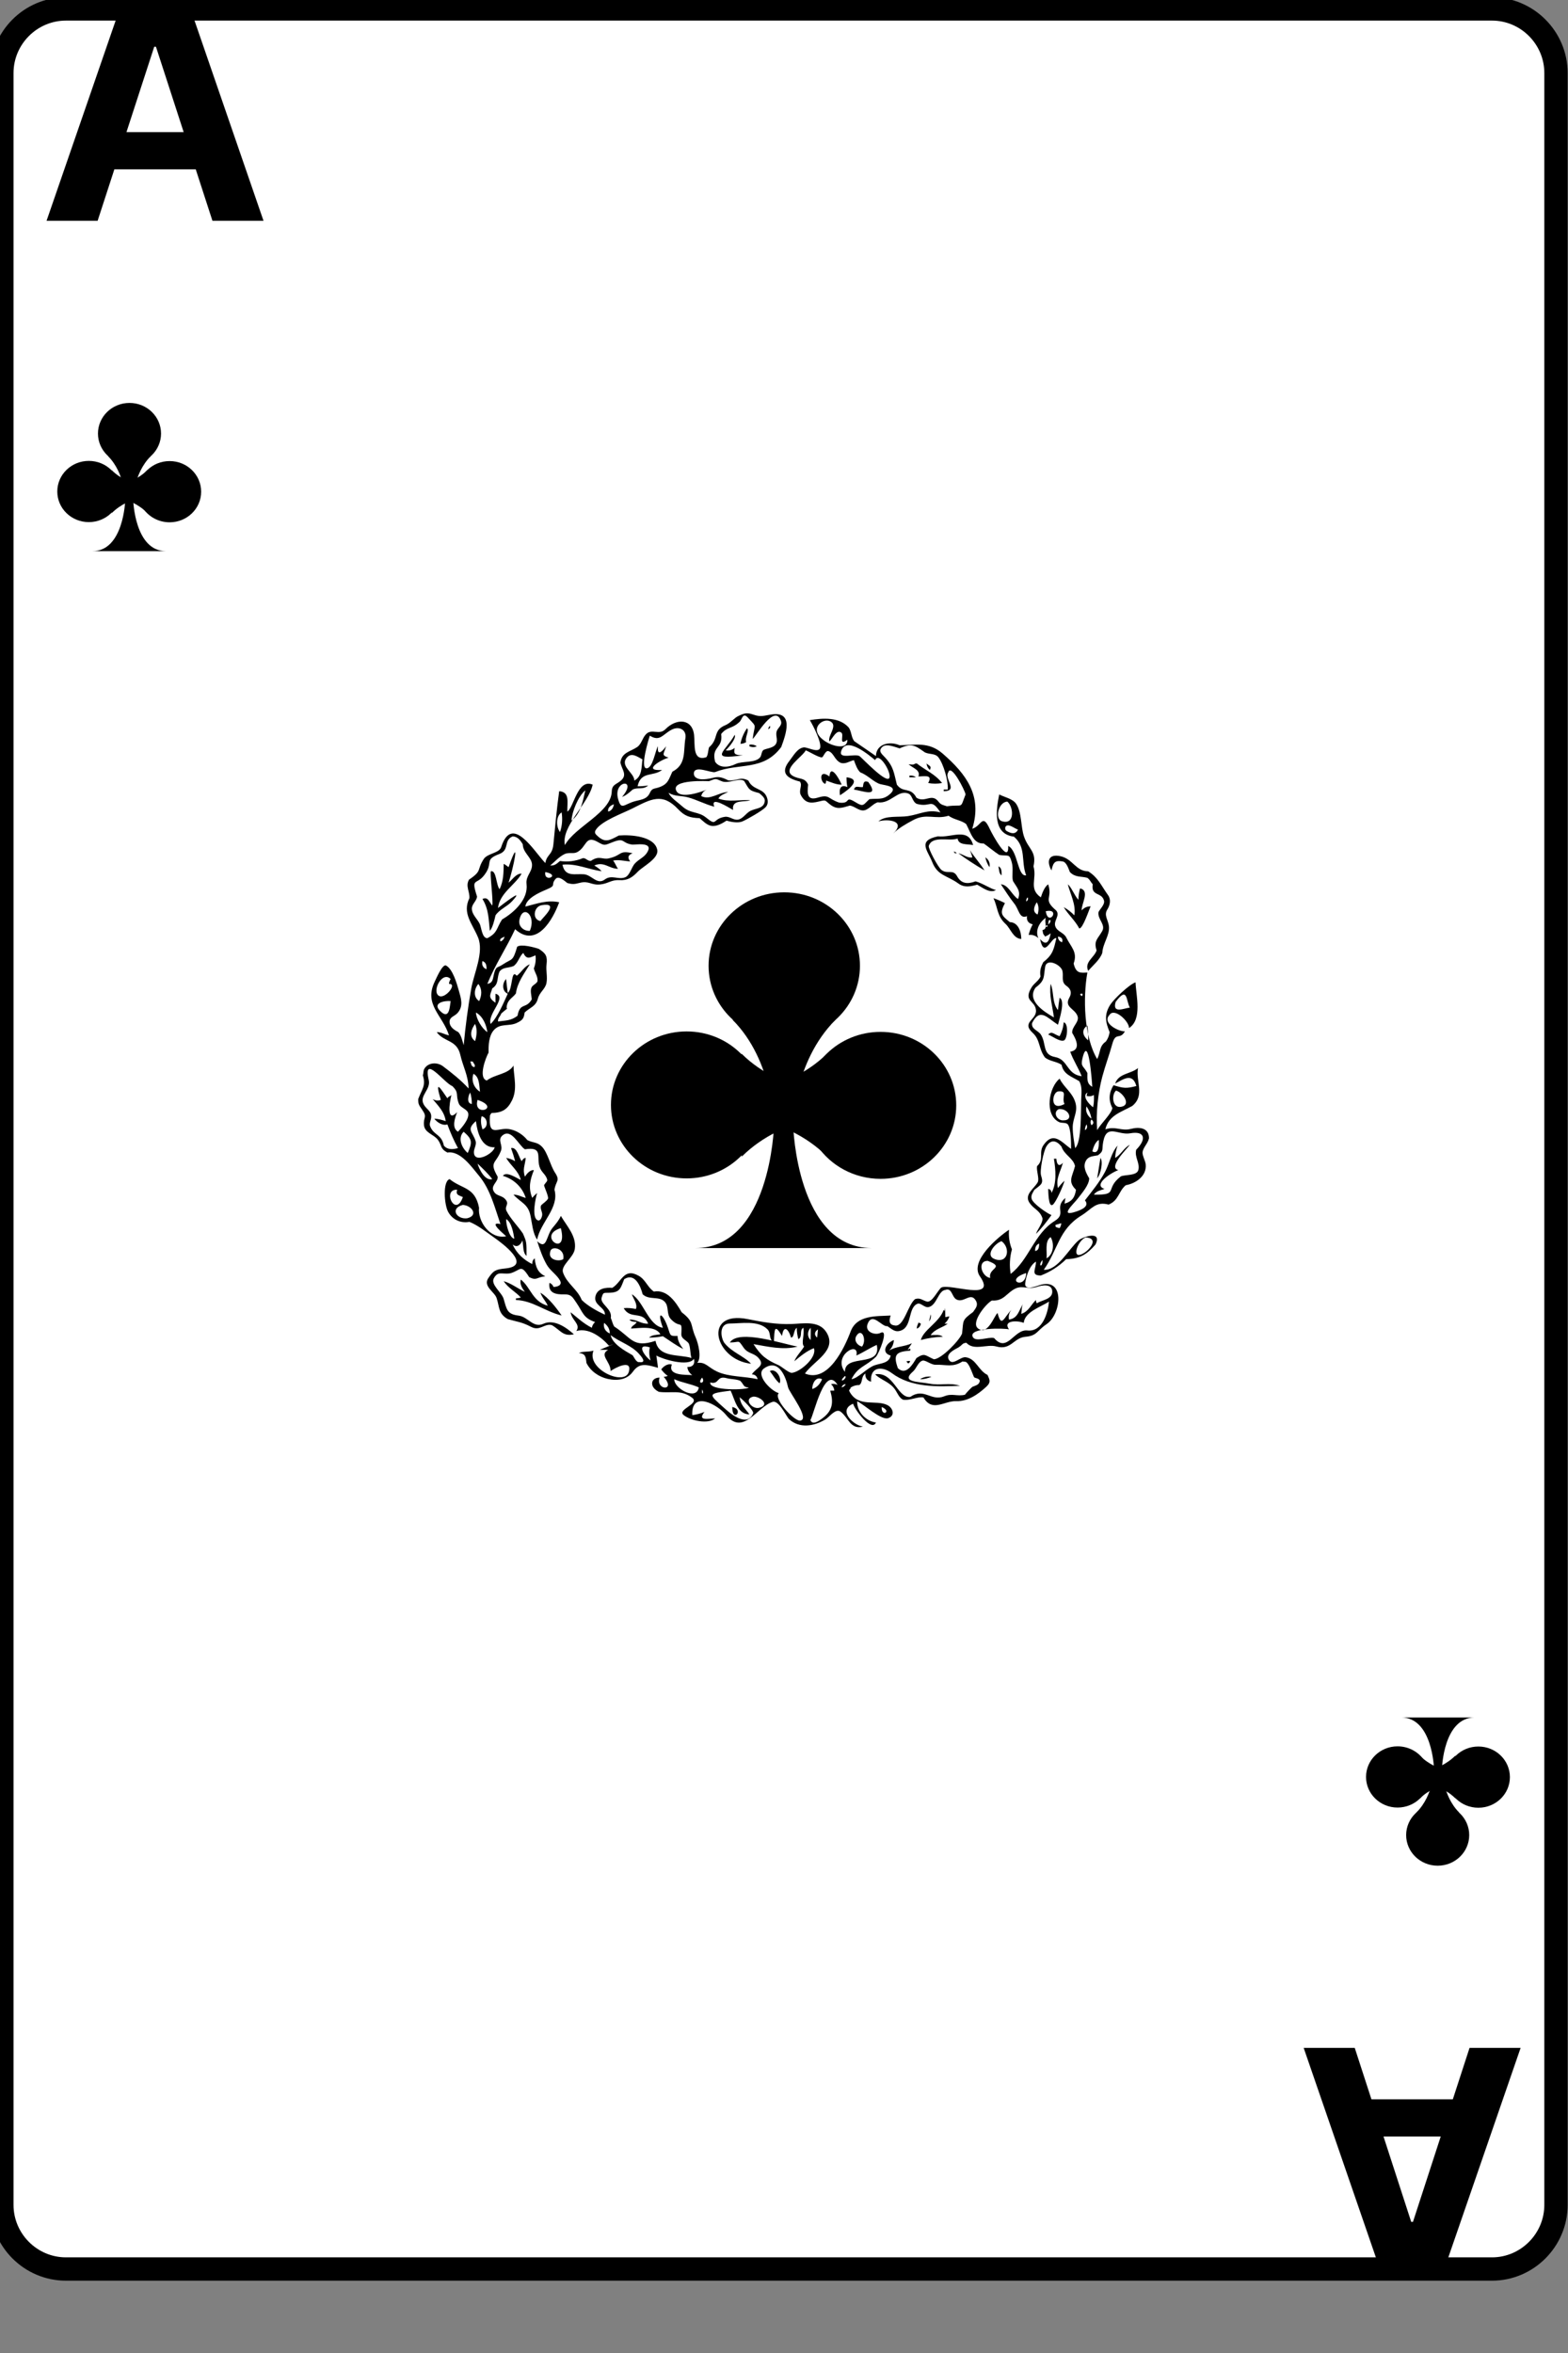 <svg width="168" height="252" viewBox="0 0 168 252" fill="none" xmlns="http://www.w3.org/2000/svg">
<rect x="0" y="0" width="168" height="252" fill="#808080" stroke="none"/>
<path d="M0.2 236.138C0.2 239.917 3.289 243.006 7.067 243.006H159.856C163.624 243.006 166.713 239.917 166.713 236.138V7.823C166.713 4.045 163.624 0.956 159.856 0.956H7.067C3.289 0.956 0.2 4.045 0.2 7.823V236.138Z" fill="white" stroke="black" stroke-width="2.499"/>
<path d="M10.461 23.644H4.989L13.327 -0.509H19.907L28.233 23.644H22.761L16.711 5.01H16.523L10.461 23.644ZM10.119 14.15H23.044V18.136H10.119V14.15Z" fill="black"/>
<path d="M157.452 219.321H162.924L154.586 243.474H148.005L139.679 219.321H145.151L151.201 237.955H151.39L157.452 219.321ZM157.794 228.815H144.868V224.829H157.794V228.815Z" fill="black"/>
<path d="M10.496 46.432C10.496 48.241 12.006 49.711 13.875 49.711C15.744 49.711 17.254 48.241 17.254 46.432C17.254 44.623 15.744 43.153 13.875 43.153C12.006 43.153 10.496 44.623 10.496 46.432Z" fill="black"/>
<path d="M6.138 52.64C6.138 54.449 7.647 55.918 9.517 55.918C11.386 55.918 12.895 54.449 12.895 52.64C12.895 50.83 11.386 49.361 9.517 49.361C7.647 49.361 6.138 50.83 6.138 52.64Z" fill="black"/>
<path d="M14.794 52.66C14.794 53.319 14.994 53.939 15.344 54.459C15.944 55.349 16.994 55.938 18.173 55.938C20.043 55.938 21.552 54.469 21.552 52.66C21.552 50.85 20.043 49.381 18.173 49.381C16.304 49.381 14.794 50.85 14.794 52.66Z" fill="black"/>
<path d="M9.906 59.027C11.576 59.027 12.455 57.668 12.915 56.308C13.375 54.949 13.415 53.589 13.415 53.589H14.275C14.275 53.589 14.435 59.017 17.773 59.027H9.906Z" fill="black"/>
<path d="M16.164 48.841C14.265 50.74 14.265 53.589 14.265 53.589L13.415 53.599C13.415 53.599 13.415 50.69 11.566 48.841" fill="black"/>
<path d="M15.784 54.939C13.885 53.039 11.036 53.039 11.036 53.039V52.19C11.036 52.19 13.945 52.19 15.794 50.34" fill="black"/>
<path d="M11.976 54.949C13.875 53.049 16.724 53.049 16.724 53.049V52.2C16.724 52.2 13.815 52.2 11.966 50.35" fill="black"/>
<path d="M157.416 196.533C157.416 194.724 155.907 193.254 154.038 193.254C152.168 193.254 150.659 194.724 150.659 196.533C150.659 198.342 152.168 199.812 154.038 199.812C155.907 199.812 157.416 198.342 157.416 196.533Z" fill="black"/>
<path d="M161.775 190.325C161.775 188.516 160.265 187.047 158.396 187.047C156.527 187.047 155.017 188.516 155.017 190.325C155.017 192.135 156.527 193.604 158.396 193.604C160.265 193.604 161.775 192.135 161.775 190.325Z" fill="black"/>
<path d="M153.118 190.305C153.118 189.646 152.918 189.026 152.568 188.506C151.969 187.616 150.919 187.027 149.739 187.027C147.87 187.027 146.361 188.496 146.361 190.305C146.361 192.115 147.87 193.584 149.739 193.584C151.609 193.584 153.118 192.115 153.118 190.305Z" fill="black"/>
<path d="M158.006 183.938C156.337 183.938 155.457 185.297 154.997 186.657C154.538 188.016 154.498 189.376 154.498 189.376H153.638C153.638 189.376 153.478 183.948 150.139 183.938H158.006Z" fill="black"/>
<path d="M151.749 194.124C153.648 192.225 153.648 189.376 153.648 189.376L154.498 189.366C154.498 189.366 154.498 192.275 156.347 194.124" fill="black"/>
<path d="M152.128 188.026C154.028 189.926 156.877 189.926 156.877 189.926V190.775C156.877 190.775 153.968 190.775 152.118 192.625" fill="black"/>
<path d="M155.937 188.016C154.038 189.916 151.189 189.916 151.189 189.916V190.765C151.189 190.765 154.098 190.765 155.947 192.615" fill="black"/>
<path d="M75.919 103.435C75.919 107.777 79.542 111.304 84.028 111.304C88.515 111.304 92.137 107.777 92.137 103.435C92.137 99.093 88.515 95.566 84.028 95.566C79.542 95.566 75.919 99.093 75.919 103.435Z" fill="black"/>
<path d="M65.459 118.334C65.459 122.676 69.082 126.203 73.568 126.203C78.055 126.203 81.677 122.676 81.677 118.334C81.677 113.991 78.055 110.464 73.568 110.464C69.082 110.464 65.459 113.991 65.459 118.334Z" fill="black"/>
<path d="M86.236 118.381C86.236 119.965 86.715 121.452 87.555 122.7C88.995 124.835 91.514 126.251 94.344 126.251C98.831 126.251 102.453 122.724 102.453 118.381C102.453 114.039 98.831 110.512 94.344 110.512C89.858 110.512 86.236 114.039 86.236 118.381Z" fill="black"/>
<path d="M74.504 133.664C78.51 133.664 80.622 130.401 81.725 127.138C82.829 123.875 82.925 120.613 82.925 120.613H84.988C84.988 120.613 85.372 133.64 93.385 133.664H74.504Z" fill="black"/>
<path d="M89.522 109.217C84.964 113.775 84.964 120.613 84.964 120.613L82.925 120.637C82.925 120.637 82.925 113.655 78.486 109.217" fill="black"/>
<path d="M88.611 123.852C84.052 119.293 77.215 119.293 77.215 119.293V117.254C77.215 117.254 84.196 117.254 88.635 112.816" fill="black"/>
<path d="M79.47 123.875C84.028 119.317 90.866 119.317 90.866 119.317V117.278C90.866 117.278 83.884 117.278 79.446 112.84" fill="black"/>
<path d="M94.463 150.685C95.621 151.159 94.418 151.826 94.463 150.685ZM78.457 150.685C79.8 150.98 78.457 152.438 78.457 150.685ZM80.731 149.572C81.436 149.557 82.562 150.466 81.343 150.772C80.547 150.973 79.626 149.787 80.731 149.572ZM86.504 150.772C87.052 148.193 84.174 150.032 86.504 150.772ZM78.282 148.935C78.723 149.86 78.997 151.476 80.294 151.472C79.794 150.771 79.375 150.533 79.244 149.635C79.513 149.846 80.825 151.07 80.691 151.377C80.022 152.919 78.23 151.37 77.582 150.785C75.906 149.278 75.734 149.266 78.282 148.935ZM75.238 148.809C75.483 149.302 75.127 149.443 75.238 148.809ZM90.615 148.236C90.517 148.43 90.371 148.546 90.177 148.586C90.234 148.373 90.393 148.248 90.615 148.236ZM89.74 148.323C89.508 148.208 89.275 148.179 89.04 148.236C89.253 148.435 89.37 148.669 89.39 148.935H88.953C89.293 150.128 89.26 151.01 88.181 151.847C87.743 152.187 87.054 152.681 86.828 152.084C87.21 151.503 88.366 146.061 89.74 148.323ZM74.871 148.586C74.65 150.063 72.192 148.698 72.247 147.711C73.115 148.099 73.948 148.181 74.871 148.586ZM88.078 147.711C87.871 148.21 87.535 148.603 87.029 148.76C87.002 148.223 87.395 147.357 88.078 147.711ZM75.221 147.536C75.702 148.18 74.57 148.355 75.221 147.536ZM80.206 148.586C80.226 148.865 75.97 148.998 76.095 148.061C77.106 148.316 76.736 147.296 77.856 147.599C78.322 147.725 78.893 147.691 79.319 147.886C79.737 148.314 79.622 148.58 80.206 148.586ZM98.574 147.711C98.996 147.726 99.402 147.611 99.799 147.448C99.383 147.375 98.934 147.474 98.574 147.711ZM90.527 147.361L90.615 147.448C90.501 147.917 89.8 148.069 90.527 147.361ZM82.48 146.836C82.825 147.274 83.15 147.881 83.53 148.148C83.801 147.615 83.148 146.478 82.48 146.836ZM83.442 149.198C82.633 148.996 80.878 147.239 81.864 146.549C83.45 145.438 84.208 147.511 84.433 148.572C84.55 149.12 86.863 152.021 85.716 152.145C85.069 152.193 82.829 149.786 83.442 149.198ZM97.088 145.787C97.208 145.824 97.273 146.267 97.525 145.787C97.341 145.689 97.244 145.815 97.088 145.787ZM69.623 144.3C69.522 144.772 69.552 145.238 69.71 145.699C69.147 145.352 68.025 143.786 69.623 144.3ZM93.939 144.037C94.489 146.527 90.491 144.917 90.527 146.924C89.169 145.171 92.129 143.525 91.752 145.174C92.496 144.844 93.182 144.368 93.939 144.037ZM65.424 142.988C66.411 143.749 67.659 144.069 68.48 145.014C68.623 145.178 69.408 146.007 68.486 145.874C68.172 145.956 67.866 145.225 67.779 145.145C66.93 144.659 65.632 143.945 65.424 142.988ZM92.364 144.212C91.898 144.128 91.447 143.59 91.752 143.077C92.319 142.124 92.906 143.492 92.364 144.212ZM87.641 142.375C87.612 142.667 87.582 142.959 87.553 143.25C87.195 142.971 87.273 142.602 87.641 142.375ZM86.854 142.2C86.885 142.622 86.846 143.076 86.854 143.512C86.473 143.172 86.486 142.582 86.854 142.2ZM98.4 141.676C98.318 141.885 98.225 142.047 98.225 142.288C98.456 142.219 98.602 142.044 98.662 141.763C98.657 141.756 98.398 141.596 98.4 141.676ZM64.725 141.676C65.108 141.976 65.338 142.328 65.337 142.813C64.858 142.61 64.608 142.172 64.725 141.676ZM99.712 140.801C99.653 141.034 99.595 141.267 99.537 141.501C99.846 141.215 99.726 140.678 99.712 140.801ZM101.111 140.276C100.658 141.611 98.933 142.421 98.662 143.512C99.432 143.301 100.226 143.184 101.024 143.163C100.675 142.894 100.2 142.982 99.712 142.988C100.171 142.315 100.989 142.195 101.548 141.763H101.198C101.452 141.543 101.627 141.28 101.723 140.976C101.577 141.005 101.432 141.034 101.286 141.063C101.243 139.053 101.302 140.83 101.111 140.276ZM112.394 139.401C112.281 140.581 111.704 142.67 110.071 142.489C108.644 142.331 107.919 144.95 106.511 143.303C105.864 143.143 104.499 143.789 104.216 143.163C103.764 142.165 107.683 142.233 108.108 142.375C107.39 141.355 109.117 141.426 109.683 141.676C109.807 140.495 111.459 139.996 112.394 139.401ZM67.698 138.614C67.868 139.125 68.326 139.631 68.136 140.189C67.698 140.108 67.259 140.05 66.824 140.101C67.562 141.389 68.849 140.304 69.448 141.763C68.615 141.795 68.283 141.296 67.436 141.326C67.656 141.588 67.885 141.53 68.223 141.588C67.955 142.005 67.721 141.904 67.611 142.288C68.501 142.244 70.214 141.94 70.76 142.9C70.279 142.977 69.877 142.951 69.535 143.25C70.036 143.255 70.531 143.207 71.022 143.106C71.745 143.571 72.431 144.099 73.209 144.475C72.911 144.101 72.591 143.589 72.597 143.075C71.765 143.106 71.847 143.054 71.571 142.223C71.048 140.65 70.305 140.237 71.022 142.2C69.484 141.981 68.938 139.34 67.698 138.614ZM97.525 144.649C97.668 143.97 96.744 145.299 97.7 143.862C96.909 144.24 95.973 144.187 95.251 144.649C95.576 144.338 95.738 143.99 95.775 143.512C94.903 143.849 94.378 144.887 95.426 145.174C95.276 146.009 94.357 145.991 93.709 146.219C92.906 146.5 91.94 147.609 91.227 147.711C91.94 146.324 92.694 146.395 93.842 145.319C94.123 145.057 95.311 142.252 94.332 142.752C93.793 143.028 92.687 142.687 92.933 141.857C93.439 140.398 94.485 142.151 95.076 142.025C95.6 142.365 95.908 142.742 96.563 142.486C97.744 142.025 97.266 140.036 98.312 139.625C98.646 139.494 99.058 140.078 99.493 139.987C100.374 139.801 100.516 138.236 101.286 138.145C102.037 137.883 101.949 138.92 102.51 139.185C103.304 139.559 104.018 138.326 104.566 139.314C104.839 139.805 104.528 140.117 104.258 140.514C103.03 141.414 103.24 141.41 103.081 142.813C102.812 143.541 100.874 145.549 100.061 145.576C99.107 145.165 99.097 144.845 98.187 145.449C97.798 146.119 97.065 147.361 96.203 146.532C95.659 145.033 96.047 144.761 97.525 144.649ZM111.082 139.576C111.022 139.469 110.993 139.352 110.995 139.227C110.468 139.72 110.222 140.457 109.42 140.713C109.483 140.377 109.433 140.033 109.595 139.664C109.153 140.368 109.064 141.18 108.108 141.326C108.028 140.943 108.115 140.593 108.371 140.276C107.547 141.108 107.306 142.257 106.884 140.626C106.564 140.79 105.849 143.107 104.785 142.269C103.986 141.64 105.643 139.611 106.272 139.282C107.571 139.372 107.837 138.457 108.808 137.994C109.561 137.635 110.2 138.13 111.074 137.827C111.674 137.619 112.749 137.447 112.742 138.352C112.736 139.151 111.64 139.229 111.082 139.576ZM55.803 137.04C55.643 137.495 55.972 138.018 56.24 138.352C55.477 138.006 54.728 137.409 53.966 137.215C54.457 137.958 55.253 138.347 55.803 138.964C55.559 139.013 55.484 139.045 55.278 139.052V139.227C57.09 139.294 58.38 140.449 60.176 140.888C59.593 140.043 58.764 138.982 57.902 138.439C58.065 138.959 58.466 139.328 58.689 139.839C57.05 139.411 56.853 137.847 55.803 137.04ZM74.084 145.437C72.741 145.019 70.57 145.445 70.235 143.6C67.78 144.412 67.68 143.268 65.816 142.072C65.617 141.76 65.595 141.478 65.442 141.151C65.633 140.152 64.254 139.671 64.463 138.964C64.65 138.329 64.669 138.494 65.428 138.445C66.46 138.381 66.503 137.913 66.88 136.995C68.024 136.276 68.627 137.735 68.856 138.613C69.544 139.268 70.565 138.783 71.185 139.382C71.739 139.918 71.347 140.729 71.898 141.297C72.925 142.355 73.08 141.253 73.001 142.856C72.974 143.386 73.482 143.476 73.79 143.868C73.989 144.311 73.932 144.961 74.084 145.437ZM109.945 136.34C109.913 138.188 107.516 137.115 109.945 136.34ZM111.695 134.941C111.741 135.819 111.132 135.629 111.695 134.941ZM106.097 136.865C105.161 136.728 104.665 135.032 105.834 135.036C107.759 135.766 105.826 135.79 106.097 136.865ZM60.351 134.853C59.871 135.151 58.695 134.926 58.952 134.068C59.024 133.346 60.578 133.67 60.351 134.853ZM111.345 133.191C111.322 133.65 111.268 133.922 110.907 133.978C110.885 133.635 111.018 133.279 111.345 133.191ZM107.308 132.929C108.289 133.634 108.022 135.38 106.578 134.847C105.483 134.443 106.641 133.123 107.308 132.929ZM116.33 132.522C117.718 132.61 116.846 133.743 116.184 134.167C114.666 135.139 115.428 132.841 116.33 132.522ZM112.569 132.492C112.992 133.202 112.879 134.348 112.132 134.766C112.205 134.09 111.911 132.905 112.569 132.492ZM60.089 131.529C60.941 134.831 57.399 132.331 60.089 131.529ZM113.706 131.005C113.702 131.18 113.628 131.381 113.531 131.529C113.202 131.446 113.043 131.453 113.094 131.18C113.299 131.121 113.502 131.063 113.706 131.005ZM54.228 130.567C54.815 130.878 55.018 132.081 55.103 132.666C54.556 132.567 54.208 131.103 54.228 130.567ZM49.593 129.04C50.584 129.115 51.297 130.188 50.03 130.479C48.894 130.593 48.2 129.404 49.593 129.04ZM53.704 129.518C54.147 128.415 53.024 128.752 53.704 129.518ZM48.98 127.418C48.812 128.002 49.139 127.986 49.593 128.206C48.789 130.498 47.32 127.333 48.98 127.418ZM51.167 124.619C51.729 125.156 52.286 125.679 52.742 126.281C51.94 126.503 51.315 125.16 51.167 124.619ZM112.919 124.095C113.108 125.263 113.245 126.727 112.657 127.768C112.66 127.53 112.538 127.368 112.307 127.331C112.323 127.526 112.307 129.308 112.773 129.04C113.119 128.841 113.947 126.92 114.056 126.456C113.807 126.664 113.459 127.078 113.356 127.243C113.096 126.199 113.626 125.505 113.881 124.532C113.461 125.003 113.222 124.726 113.181 124.095H112.919ZM117.905 124.007C117.788 124.736 117.671 125.465 117.555 126.194C117.966 125.716 118.202 124.382 117.905 124.007ZM117.73 122.083C117.746 122.413 117.798 123.739 117.03 123.307C117.171 122.811 117.347 122.31 117.73 122.083ZM49.68 121.208C50.654 122.048 50.584 122.369 50.117 123.482C49.469 122.952 49.003 121.86 49.68 121.208ZM117.205 127.943C117.487 127.545 117.867 127.496 118.342 127.331C117.006 126.894 119.155 125.521 119.829 125.319C118.688 125.042 120.678 123.119 121.054 122.608C120.407 122.925 120.119 123.663 119.479 124.007C119.499 123.557 119.587 123.119 119.742 122.695C119.093 123.377 118.866 124.628 118.393 125.51C117.798 126.619 117.006 127.57 116.243 128.555C116.773 129.176 115.893 129.557 115.318 129.75C113.392 130.398 115.023 128.963 115.505 128.326C115.923 127.774 116.7 126.906 116.7 126.194C116.35 125.587 115.987 124.932 116.363 124.288C116.644 123.805 117.111 123.844 117.642 123.726C118.29 123.246 118.037 123.18 118.199 122.297C118.565 120.301 119.79 121.607 121.096 121.373C122.639 121.096 122.891 121.961 121.738 123.132C121.526 123.909 122.164 124.573 121.965 125.305C121.794 125.939 120.577 125.778 120.091 125.987C118.3 127.365 119.956 127.991 117.205 127.943ZM116.418 120.421C116.531 120.672 116.48 120.914 116.243 121.033C116.24 120.822 116.303 120.602 116.418 120.421ZM50.992 120.071C51.144 121.28 51.584 122.948 53.004 122.87C52.874 123.542 50.925 124.617 50.781 123.511C50.724 123.077 51.053 122.695 50.975 122.258C50.655 121.178 49.908 121.014 50.992 120.071ZM116.943 119.896C117.201 120.113 117.222 120.336 116.943 120.508C116.81 120.273 116.81 120.069 116.943 119.896ZM51.692 120.946C51.547 120.474 51.467 120.015 51.604 119.546C52.291 119.697 52.345 120.759 51.692 120.946ZM113.444 118.784C114.507 118.67 115.07 119.986 113.969 119.984C113.243 120.061 112.763 119.108 113.444 118.784ZM116.418 118.497C116.687 118.896 116.862 119.334 116.943 119.809C116.521 119.531 116.246 118.975 116.418 118.497ZM51.167 117.797C53.764 118.667 50.625 119.714 51.167 117.797ZM116.505 117.01C116.476 117.126 116.447 117.243 116.418 117.36C116.685 117.446 116.947 117.417 117.205 117.272C117.222 117.717 117.217 118.156 117.118 118.584C116.642 118.23 115.901 117.372 116.505 117.01ZM50.38 117.01C50.499 117.41 50.557 117.817 50.555 118.234C49.945 118.168 50.179 117.309 50.38 117.01ZM119.567 116.802C120.249 116.945 121.298 118.35 120.091 118.54C119.172 118.686 119.069 117.252 119.567 116.802ZM114.056 118.234C112.433 119.109 112.715 116.954 113.383 116.888C114.466 116.782 113.694 117.542 114.056 118.234ZM53.704 118.409C52.954 114.379 51.141 119.212 53.704 118.409ZM53.616 116.572C55.48 114.28 51.689 116.254 53.616 116.572ZM50.73 114.998C51.399 115.365 51.333 116.286 51.429 116.922C50.766 116.504 50.469 115.726 50.73 114.998ZM49.068 121.208C48.385 120.79 48.714 119.793 48.98 119.109C47.848 120.292 48.13 118.198 48.368 117.272C48.198 117.449 48.127 117.35 47.931 117.622C47.258 116.665 46.509 115.389 47.231 117.797C46.949 117.908 46.656 117.878 46.356 117.71C46.935 118.414 47.623 119.066 47.756 120.071C47.385 119.95 46.938 119.812 46.531 119.809C46.825 120.199 47.423 120.594 47.931 120.421C48.282 121.352 48.597 122.094 49.068 122.958C48.497 123.119 47.932 123.144 47.559 122.695C47.291 121.407 46.47 121.631 46.078 120.596C45.983 120.344 46.151 119.99 46.186 119.774C46.315 118.962 45.673 118.854 45.369 118.223C44.935 117.323 46.172 116.692 45.937 115.672C45.274 112.787 47.643 116.035 48.456 116.31C49.238 117.072 48.77 117.18 49.16 118.191C49.333 118.638 50.037 118.776 50.158 119.198C50.326 119.819 49.451 120.802 49.068 121.208ZM50.642 113.686C50.798 113.966 50.974 114.072 50.817 114.298C50.441 114.186 50.522 113.945 50.38 113.686H50.642ZM117.03 116.398C116.448 116.061 116.498 115.633 116.505 114.911C116.06 114.105 115.764 114.255 115.973 113.365C116.636 110.541 117.01 116.01 117.03 116.398ZM51.342 113.686C53.137 111.988 50.735 109.712 51.342 113.686ZM116.505 109.837C116.57 110.351 116.608 110.888 116.593 111.412C115.983 110.946 115.842 110.257 116.505 109.837ZM50.905 109.663C51.15 110.237 51.087 110.887 50.905 111.499C50.17 110.984 50.549 110.114 50.905 109.663ZM113.969 109.488C113.925 110.013 113.779 110.509 113.531 110.975C112.895 110.777 112.708 110.373 112.307 110.8C112.678 110.928 113.598 111.634 114.014 111.42C114.358 111.243 114.512 109.595 113.969 109.488ZM52.217 110.537C51.638 110.162 51.021 109.129 50.992 108.438C51.72 108.828 52.106 109.731 52.217 110.537ZM48.281 107.213C48.184 107.731 48.183 109.363 47.11 108.222C46.35 107.413 47.593 107.156 48.281 107.213ZM121.054 107.913C120.468 107.962 119.137 108.624 119.534 107.301C120.834 105.554 120.639 107.174 121.054 107.913ZM115.98 106.426C116.008 106.535 115.983 106.623 115.893 106.689C115.677 106.496 115.675 106.392 115.98 106.426ZM51.255 105.377C51.678 105.95 51.624 106.59 51.342 107.213C50.698 106.822 50.778 105.908 51.255 105.377ZM48.281 104.852C48.176 105.014 48.118 105.189 48.106 105.377C49.061 105.314 47.684 107.044 47.027 106.651C46.221 106.169 47.399 103.934 48.281 104.852ZM114.668 112.636C114.987 113.552 115.542 114.359 115.893 115.26C114.263 115.055 114.455 113.468 113.05 113.208C111.635 112.945 112.141 111.769 111.52 110.8C111.231 110.351 110.48 110.236 110.578 109.574C111.429 107.874 112.197 109.013 113.356 109.749C113.509 109.12 114.165 107.178 113.531 106.863C113.453 107.295 113.393 107.744 113.356 108.175C112.7 107.398 112.941 106.21 112.569 105.376C112.393 106.59 112.769 107.77 112.919 108.962C111.834 108.346 109.964 107.151 110.957 105.767C111.995 104.985 111.798 104.63 111.981 103.55C112.15 102.562 113.679 103.332 113.83 103.976C113.974 104.584 113.644 105.152 114.274 105.594C114.756 105.932 114.855 106.352 114.565 106.862C114.003 107.854 115.12 107.997 115.438 108.786C115.706 109.45 114.814 109.935 114.88 110.623C115.291 111.292 115.852 112.442 114.668 112.636ZM52.129 103.802C51.751 103.668 51.582 103.318 51.692 102.928C52.065 103.065 52.134 103.354 52.129 103.802ZM56.065 102.053C56.441 102.839 56.796 102.538 57.377 102.315C57.436 102.797 57.376 103.263 57.196 103.715C57.303 104.172 57.617 104.54 57.596 105.027C57.584 105.312 57.104 105.456 56.959 105.735C56.774 106.091 56.957 106.643 56.971 107.038C56.356 108.102 55.715 107.318 55.447 108.788C54.735 109.327 54.219 109.279 53.353 109.4C53.353 108.962 53.566 108.939 53.703 108.55C54.779 107.586 54.098 108.448 54.338 107.563C54.48 107.037 54.974 106.808 55.275 106.398C55.425 105.218 56.17 104.264 56.764 103.277C56.163 103.5 55.909 104.097 55.365 104.502C54.727 103.727 54.965 105.928 54.403 106.339C54.336 105.844 54.277 105.349 54.227 104.852C53.775 105.31 53.794 106.179 54.403 106.426C53.938 107.439 53.307 108.956 52.566 109.663C52.195 108.569 54.403 106.787 53.09 106.426V107.388C52.197 106.813 52.57 106.498 52.741 105.855C53.47 105.373 53.209 104.806 53.51 104.066C53.898 103.549 54.42 103.704 55.014 103.467C55.512 103.146 55.637 102.425 56.065 102.053ZM114.493 103.452C115.517 100.614 112.857 103.078 114.493 103.452ZM113.794 100.916C113.506 100.815 113.347 100.6 113.356 100.303C113.739 100.361 113.908 100.548 113.794 100.916ZM54.053 100.303C54.018 100.558 53.871 100.733 53.616 100.828C53.495 100.478 53.779 100.485 54.053 100.303ZM112.219 99.079V99.254H112.044C112.042 99.151 112.112 99.097 112.219 99.079ZM112.569 98.554C112.538 98.763 112.494 98.894 112.307 98.992C112.372 98.666 112.282 98.497 112.569 98.554ZM56.765 99.691C56.103 99.73 55.512 99.208 55.655 98.51C56.004 96.795 57.494 98.024 56.765 99.691ZM112.044 97.592C113.704 97.224 112.331 99.32 112.044 97.592ZM57.902 98.642C56.981 98.477 57.181 97.092 58.029 96.945C60.028 96.599 58.165 98.264 57.902 98.642ZM111.082 96.63C111.319 97.009 111.312 97.511 111.17 97.942C110.605 97.674 110.76 97.142 111.082 96.63ZM106.446 96.192C106.919 97.22 106.816 98.097 107.729 98.941C108.304 99.473 108.534 100.492 109.42 100.566C109.43 99.775 109.089 98.776 108.196 98.758C107.316 98.038 107.074 97.868 107.671 96.717C107.274 96.516 106.866 96.341 106.446 96.192ZM110.12 96.105C110.184 96.297 110.123 96.457 109.945 96.542C109.953 96.347 109.968 96.222 110.12 96.105ZM114.406 94.706C114.684 95.764 115.304 96.911 115.106 98.029C114.772 97.68 114.393 97.388 113.969 97.155C114.438 97.935 115.19 98.585 115.631 99.429C116.013 99.496 116.699 97.377 116.855 97.067C116.469 97.066 116.148 97.212 115.893 97.504C115.849 96.79 116.813 95.392 115.718 95.143C115.61 95.539 115.549 95.963 115.543 96.368C115.095 95.874 114.816 95.043 114.406 94.706ZM58.427 93.394C60.167 93.734 58.222 94.595 58.427 93.394ZM106.971 92.781C107.069 93.204 107.026 93.563 107.321 93.743C107.308 93.245 107.316 92.954 106.971 92.781ZM105.572 91.819C105.65 92.197 105.796 92.547 106.009 92.869C106.117 92.472 105.928 92.037 105.572 91.819ZM112.657 93.219C112.852 92.278 113.098 92.143 113.842 92.256C114.274 92.321 114.478 93.032 114.631 93.394C115.204 93.988 115.792 93.827 116.505 94.013C116.82 94.25 116.822 94.427 117.078 94.706C116.873 96.017 118.039 95.508 118.286 96.455C118.395 96.872 117.859 97.341 117.698 97.68C117.57 98.45 118.492 99.011 118.092 99.721C117.606 100.583 117.161 100.743 117.493 101.79C117.234 102.561 116.155 103.039 116.594 103.977C117.085 103.404 117.854 102.782 118.102 102.053C118.164 101.008 118.907 100.188 118.814 99.209C118.751 98.554 118.25 98.022 118.633 97.422C118.936 96.95 119.055 96.339 118.72 95.869C117.962 94.809 117.659 93.987 116.594 93.317C115.254 93.305 114.949 91.99 113.626 91.698C112.338 91.414 112.106 92.232 112.657 93.219ZM102.161 91.207C102.346 91.322 102.149 91.391 102.51 91.382C102.418 91.264 102.301 91.205 102.161 91.207ZM103.91 91.032C103.972 91.14 104.248 91.958 104.172 91.819C103.687 91.939 103.157 91.474 102.685 91.382C103.554 92.038 104.535 92.659 105.484 93.219C105.022 92.473 104.388 91.792 103.91 91.032ZM54.491 92.869C54.404 92.8 54.116 92.582 53.966 92.519C53.952 93.463 53.957 94.337 53.529 95.23C53.146 94.796 53.201 93.197 52.608 93.306C52.441 93.337 52.878 96.555 52.742 96.98C52.414 96.617 52.292 95.99 51.692 96.28C52.371 97.366 52.356 98.492 52.479 99.691C52.779 99.363 52.961 98.602 53.091 98.031C53.499 97.404 54.352 97.084 54.867 96.52C56.392 94.852 53.623 97.045 53.354 97.243C53.559 95.634 55.134 94.84 55.89 93.569C55.305 93.52 54.899 94.217 54.491 94.531C54.973 93.078 55.833 89.079 54.491 92.869ZM60.264 92.606C61.724 92.449 63.045 93.115 64.462 93.306C64.252 93.064 63.943 92.853 63.675 92.694C64.725 92.222 65.25 93.044 66.212 93.044C66.027 92.795 65.869 92.354 65.687 92.169C66.301 92.04 66.9 92.223 67.523 92.257C67.204 91.844 67.292 91.553 67.786 91.382C66.259 91.028 66.696 91.598 65.249 91.923C64.55 92.1 64.222 91.575 63.325 92.191C62.971 92.258 62.775 91.864 62.449 91.907C61.675 92.23 60.83 92.335 60.001 92.211C59.614 92.517 59.457 92.717 58.952 92.694C59.418 92.31 59.922 91.73 60.511 91.46C60.96 91.256 61.438 91.471 61.838 91.263C62.871 90.724 62.689 89.409 64.021 90.161C64.789 90.594 64.737 90.548 65.651 90.19C66.978 89.669 66.567 90.295 67.742 90.454C68.037 90.494 69.966 90.118 69.4 91.19C69.071 91.814 68.514 91.957 68.027 92.472C67.677 92.843 67.478 93.747 66.996 93.95C66.255 94.262 65.536 93.642 64.806 94.188C63.975 94.808 63.413 93.713 62.582 93.635C61.619 93.546 60.546 93.974 60.264 92.606ZM54.928 89.575C55.454 89.59 55.749 89.983 56.011 90.42C56.029 91.349 56.984 91.824 57.002 92.606C57.021 93.42 56.308 93.784 56.416 94.686C56.611 96.325 55.078 97.724 53.792 98.474C53.17 99.429 53.335 99.891 52.218 100.478C51.639 100.478 51.583 99.333 51.406 98.957C51.143 98.403 50.576 97.973 50.556 97.33C50.54 96.823 51.064 96.521 51.112 96.018C50.385 93.766 51.127 95.015 52.111 93.394C52.753 92.334 51.945 92.047 53.493 91.465C54.642 91.031 53.918 89.985 54.928 89.575ZM106.709 95.318C106.168 95.218 105.285 94.588 104.522 94.39C103.638 94.716 102.988 94.637 102.545 93.84C102.1 93.036 101.528 93.671 100.872 93.169C100.501 92.885 99.425 90.859 99.511 90.595C99.884 89.444 101.747 90.138 102.598 89.807C102.72 90.554 103.66 90.366 104.26 90.507C103.745 88.566 101.923 89.746 100.499 89.569C98.26 90.03 99.386 91.06 99.878 92.317C100.463 93.811 101.474 93.743 102.693 94.627C103.315 95.077 103.965 94.95 104.696 94.748C105.237 95.032 106.056 95.722 106.709 95.318ZM109.071 88.845C108.81 89.396 108.327 89.28 107.846 88.99C107.699 88.902 107.661 88.692 107.727 88.561C107.968 88.083 108.765 88.782 109.071 88.845ZM63.413 88.495C64.997 88.42 63.419 86.763 63.413 88.495ZM60.176 87.008C60.283 87.707 60.236 88.44 60.001 89.108C59.556 88.543 59.573 87.35 60.176 87.008ZM65.774 86.134C65.722 86.506 65.519 86.838 65.162 86.921C65.08 86.534 65.379 86.276 65.774 86.134ZM107.933 85.85C108.622 86.445 108.739 88.387 107.35 87.95C106.54 87.695 106.984 85.876 107.933 85.85ZM62.713 84.647C62.449 85.78 62.233 87.141 61.226 87.883C61.297 86.909 61.947 85.267 62.713 84.647ZM92.452 84.297C91.927 84.333 91.665 84.077 91.49 84.559C92.522 84.719 94.268 85.451 93.021 83.74C92.527 83.564 92.514 83.864 92.452 84.297ZM71.634 84.909C72.353 85.333 72.947 85.183 73.731 85.399C74.69 85.663 75.569 86.149 76.533 86.396C76.035 85.152 78.146 86.534 78.544 86.746C78.366 85.556 79.808 85.954 80.381 85.696C79.254 85.629 78.072 85.937 76.97 85.522C77.166 85.168 77.592 85.018 78.02 84.822C77.008 84.836 76.084 85.748 75.133 85.259C75.205 84.936 75.409 84.702 75.745 84.559C75.13 84.819 72.959 85.584 72.482 84.734C71.747 83.424 75.956 83.666 75.968 83.662C76.716 83.386 76.594 83.347 77.315 83.664C78.056 83.989 79.221 83.231 79.738 83.652C80.317 84.632 80.24 84.645 81.342 84.939C81.565 85.131 81.978 85.436 81.942 85.784C81.852 86.667 80.898 86.526 80.3 86.902C79.89 87.16 79.567 87.702 79.068 87.781C78.579 87.858 78.166 87.403 77.669 87.478C76.29 87.685 76.883 88.572 75.653 87.561C74.828 86.883 73.99 87.162 73.127 86.382C72.641 85.941 71.838 85.429 71.634 84.909ZM90.702 83.247C90.692 83.6 90.722 83.95 90.79 84.297C90.103 83.973 89.864 84.454 90.003 85.172C90.067 85.109 92.79 83.494 90.702 83.247ZM97.437 83.072V83.247H98.137C97.945 83.093 97.711 83.034 97.437 83.072ZM88.865 83.16C87.698 82.259 87.869 83.847 88.428 83.947C88.489 83.84 88.518 83.722 88.516 83.597C89.079 83.782 89.574 84.04 90.177 84.034C89.92 83.403 88.973 81.76 88.865 83.16ZM99.274 81.76C99.293 82.028 99.411 82.261 99.624 82.46C99.869 82.021 99.518 82.024 99.274 81.76ZM98.225 81.76C97.815 81.774 98.159 81.959 97.35 81.848C97.772 82.254 98.665 82.461 98.4 83.16C99.314 83.104 99.898 83.014 99.449 83.86C99.945 83.951 100.44 83.951 100.936 83.86C100.175 82.886 99.177 82.514 98.225 81.76ZM68.835 81.323C68.716 82.177 68.814 83.148 67.961 83.597C67.982 82.762 66.331 82.039 67.198 81.097C67.704 80.547 68.361 81.098 68.835 81.323ZM91.49 81.41C91.645 81.81 91.823 82.416 92.189 82.729C92.954 82.995 93.655 83.805 94.332 83.981C94.876 84.123 96.383 84.221 95.261 85.123C94.54 85.703 93.996 85.489 93.151 85.587C92.487 86.2 92.526 86.443 91.699 85.938C90.401 85.146 91.265 86.122 89.915 85.958C88.66 85.543 88.894 85.036 87.617 85.426C86.403 85.797 86.5 84.885 86.584 84.034C86.23 83.227 85.641 83.51 84.93 83.088C83.75 82.388 85.988 81.053 86.329 80.36C86.701 80.49 87.686 81.129 88.059 81.111C88.219 81.104 88.435 80.329 88.775 80.448C89.355 80.649 89.392 81.389 90.089 81.707C90.619 81.853 90.994 81.524 91.49 81.41ZM93.764 81.41C94.139 80.457 95.477 82.62 95.304 83.269C95.089 84.076 92.428 81.24 92.118 80.998C91.667 80.645 89.841 81.373 90.122 80.456C90.658 78.706 93.298 81.036 93.764 81.41ZM80.294 79.749V79.924C80.574 80.043 80.836 80.043 81.081 79.924C80.858 79.768 80.575 79.709 80.294 79.749ZM101.548 84.559H101.111V84.734C102.744 84.734 101.128 83.38 101.596 82.73C101.886 81.692 103.413 84.694 103.452 85.084C102.816 86.728 103.299 86.102 101.461 86.351C101.079 86.219 100.828 86.219 100.567 85.872C99.823 84.886 99.128 86.022 98.192 85.434C97.542 84.219 96.78 84.981 96.093 84.034C95.775 82.786 95.761 82.138 94.831 81.126C94.491 80.756 94.031 80.436 94.551 79.979C94.978 79.601 95.963 80.035 96.388 80.149C97.695 79.547 98.019 79.825 99.099 80.581C99.614 80.822 100.2 80.656 100.556 81.125C101.092 81.83 101.611 83.617 101.548 84.559ZM78.719 78.699C77.723 80.482 75.817 81.439 79.594 80.886C78.695 80.872 78.588 80.754 78.719 80.099C78.414 80.338 78.093 80.426 77.757 80.361C78.199 79.925 78.903 79.046 78.719 78.699ZM80.031 77.999C79.69 78.497 79.445 79.068 79.332 79.661C79.537 79.663 79.768 79.587 79.944 79.486C79.781 78.943 80.33 78.225 80.031 77.999ZM66.649 85.347C67.069 85.202 67.438 84.87 67.786 84.559C68.37 84.273 68.879 84.623 69.448 84.122C69.071 84.182 68.692 84.212 68.311 84.21C68.668 82.55 69.98 83.213 70.935 82.46C68.745 82.605 70.827 81.346 71.634 81.148C70.793 80.862 71.139 80.749 71.372 79.924C71.058 80.35 70.372 81.134 70.497 79.924C70.218 80.333 69.951 82.285 69.273 82.285C68.541 82.285 69.506 79.14 69.623 78.787C70.727 79.479 71.018 78.619 71.984 78.137C72.793 77.732 73.589 78.18 73.435 79.074C73.196 80.467 73.569 81.85 72.038 82.648C71.647 83.47 71.596 83.962 70.652 84.303C70.075 84.511 69.876 84.376 69.631 84.91C69.323 85.58 68.771 85.621 68.11 85.788C66.837 86.11 66.569 86.858 66.219 85.551C65.676 83.525 68.375 83.322 66.649 85.347ZM82.48 77.737C82.387 77.838 82.328 77.955 82.305 78.087C82.493 78.031 82.566 77.906 82.48 77.737ZM88.865 79.399C89.138 79.222 89.631 78.013 90.161 78.48C90.447 78.731 89.82 79.938 90.79 79.224C90.85 80.805 87.395 79.436 87.519 78.089C87.581 77.431 88.456 76.923 89.037 77.303C89.748 77.77 88.656 78.803 88.865 79.399ZM86.766 77.125C87.095 77.646 88.153 79.703 87.831 80.186C87.546 80.614 86.488 79.998 86.11 80.045C85.417 80.132 84.979 80.987 84.59 81.475C83.566 82.759 84.282 83.353 85.707 83.706C86.003 84.129 85.575 84.561 85.771 85.084C86.253 86.051 86.864 86.052 87.723 85.843C88.565 85.637 88.324 85.693 88.97 86.184C89.683 86.728 90.196 86.525 91.051 86.278C91.646 86.338 92.166 87.056 92.846 86.697C93.311 86.451 93.546 86.104 94.027 85.925C95.441 86.132 96.186 84.522 97.342 84.997C97.75 85.164 97.742 85.863 98.225 86.092C99.79 86.53 99.679 85.38 100.762 87.008C99.391 86.645 98.6 87.199 97.295 87.401C96.284 87.558 94.882 87.292 94.114 87.971C95.126 87.667 97.129 87.902 95.689 89.283C96.314 88.658 97.047 88.262 97.821 87.84C99.273 87.049 100.187 87.807 101.638 87.362C102.193 87.793 103.031 87.846 103.522 88.263C104.011 89.171 104.277 90.399 105.399 90.335C105.944 90.713 106.484 91.188 107.061 91.558C108.036 91.736 108.131 91.345 108.412 92.387C108.591 93.052 108.389 93.866 108.534 94.357C108.97 95.086 109.405 95.441 109.073 96.281C108.401 95.856 108.057 94.755 107.236 94.707C107.711 95.405 108.156 96.126 108.684 96.787C109.186 97.416 109.222 98.463 110.035 98.118C109.97 98.588 110.182 98.892 110.648 98.992C110.456 99.347 110.301 99.751 110.21 100.129C110.611 100.084 110.961 100.2 111.26 100.479C110.872 99.666 111.361 98.775 112.047 98.293C111.867 98.821 112.316 99.492 111.697 99.605C111.787 100.277 111.84 99.986 111.96 100.304C112.181 100.221 112.386 100.105 112.572 99.954C112.434 100.717 112.171 101.425 111.435 100.567C111.886 102.772 112.648 100.307 113.184 100.479C112.903 101.647 112.834 102.22 111.785 103.039C111.507 103.574 111.388 103.943 111.48 104.59C111.288 105.043 110.801 105.294 110.53 105.737C109.603 107.26 110.893 107.122 110.997 108.176C111.102 109.245 109.384 109.459 110.654 110.626C111.475 111.382 111.267 112.328 111.959 113.25C112.448 113.662 113.219 113.675 113.742 114.039C113.944 115.072 114.803 115.281 115.625 115.788C115.976 116.365 115.864 117.111 115.841 117.776C115.799 118.988 115.901 122.335 115.195 122.958C115.069 122.222 114.934 121.481 114.934 120.731C114.934 119.762 115.504 119.106 115.232 118.121C114.922 116.998 113.996 116.48 113.533 115.524C112.4 116.394 111.848 119.371 113.468 120.172C113.73 120.301 114.177 120.198 114.378 120.39C114.764 120.756 114.768 122.602 114.758 123.046C113.759 122.344 112.878 121.095 111.81 122.628C111.245 123.439 111.907 124.163 111.112 124.894C111.025 125.408 111.391 126.255 111.176 126.632C110.78 127.324 109.682 127.951 110.324 128.85C110.819 129.544 111.4 129.6 111.696 130.481C111.741 130.974 111.145 131.684 110.997 132.143C111.603 131.563 112.155 130.824 112.658 130.131C112.226 129.972 110.648 128.9 110.529 128.381C110.438 127.99 110.646 127.76 110.822 127.432C111.572 126.829 111.831 126.793 111.543 125.891C111.382 125.387 111.793 123.296 112.115 122.778C112.604 121.994 113.189 122.121 113.73 122.796C114.026 123.698 115.008 124.037 115.18 124.884C114.891 126.03 114.368 126.521 115.283 127.42C115.17 128.202 114.885 128.675 114.059 128.907C114.08 128.807 114.152 128.226 114.146 128.295C112.902 129.374 114.317 129.945 112.998 130.767C110.801 132.136 110.235 134.944 108.285 136.429C108.14 135.559 108.182 134.655 108.423 133.805C108.152 133.141 108.045 132.421 108.11 131.706C106.958 132.465 103.852 135.051 104.989 136.688C106.902 139.443 101.788 137.423 100.85 137.893C100.472 138.203 99.853 139.538 99.317 139.395C98.829 139.266 98.609 138.955 98.051 139.126C97.289 139.724 96.863 142.034 95.951 141.965C95.266 141.914 95.216 141.518 95.427 140.89C93.885 140.977 91.808 140.818 91.141 142.595C90.482 144.349 88.717 148.138 86.243 147.1C87.213 145.722 89.769 144.613 88.533 142.666C87.717 141.381 86.017 141.767 84.734 141.802C83.129 141.844 81.704 141.593 80.14 141.278C75.242 140.29 76.548 145.634 80.47 146.051C79.681 145.205 78.378 144.826 77.576 143.777C77.154 143.051 77.108 141.741 78.196 141.746C79.408 141.75 81.245 141.375 82.228 142.367C82.656 142.799 82.32 143.505 82.919 143.689C82.985 142.366 82.96 141.708 83.794 143.077C83.928 141.919 84.446 142.227 84.756 143.252C85.127 143.225 84.984 142.491 85.369 142.202C85.369 142.619 85.427 143.027 85.543 143.427C86.034 143.12 85.614 142.486 86.068 142.202C86.23 142.944 85.796 143.867 86.156 144.214C85.81 144.768 85.314 145.243 85.106 145.788C85.709 145.282 86.457 144.661 87.205 144.389C87.564 145.383 85.715 146.95 84.844 147.027C84.524 147.055 83.728 146.343 83.424 146.209C82.107 145.627 81.533 145.202 80.733 143.952C82.276 144.219 83.905 144.614 85.456 144.214C84.014 143.985 79.157 142.293 78.196 143.777C79.317 143.777 79.025 143.399 79.658 144.311C80.144 145.013 80.734 144.858 81.255 145.422C82.053 146.285 80.987 146.497 80.558 147.188C80.892 147.205 81.116 147.391 81.17 147.713C79.796 147.383 78.118 147.486 76.844 146.898C75.843 146.436 75.611 145.836 74.698 145.963C75.21 145.456 74.817 143.869 74.526 143.212C73.914 141.825 74.397 141.587 73.036 140.54C72.433 139.494 71.509 138.064 70.062 138.323C69.383 137.886 69.184 137.056 68.426 136.63C66.835 135.734 66.614 137.314 65.601 137.926C64.901 137.867 64.019 137.983 63.808 138.791C63.541 139.808 64.86 139.973 64.814 140.803C64.026 140.441 62.976 139.873 62.331 139.228C61.843 138.037 60.77 137.517 60.328 136.298C60.047 135.525 61.452 134.697 61.586 133.764C61.786 132.38 60.73 131.317 60.09 130.219C59.882 130.705 59.555 131.076 59.205 131.495C58.496 132.344 58.621 133.94 57.554 132.931C57.838 133.788 58.125 134.655 58.577 135.443C58.953 136.097 59.654 136.514 59.997 137.134C60.265 137.621 59.771 137.82 59.303 137.828C59.232 137.621 59.072 137.461 58.866 137.391C58.718 138.507 59.546 138.644 60.482 138.626C61.204 138.612 61.337 138.908 61.758 139.524C62.483 140.581 62.465 141.135 63.763 141.589C63.569 141.76 63.453 141.963 63.413 142.201C62.515 141.75 61.853 141.111 61.139 140.539C61.257 141.434 62.247 141.791 61.752 142.551C63.058 142.169 64.421 143.177 65.25 144.126C66.725 143.589 64.055 144.62 64.288 144.563H65.163C64.159 145.123 65.431 145.812 65.425 146.837C65.814 146.535 67.785 145.48 67.372 146.925C66.927 148.484 62.791 146.634 63.588 144.65C63.001 144.83 62.479 144.681 62.014 144.913C62.734 144.944 62.77 145.342 62.831 145.962C63.272 146.855 64.159 147.46 65.116 147.677C66.128 147.906 67.186 147.773 67.809 146.905C68.549 145.876 69.319 146.167 70.498 146.487C70.459 146.057 70.358 145.503 70.323 145.175C71.011 145.577 73.794 146.415 74.347 145.525C74.489 146.039 74.253 146.423 73.647 146.4C73.676 146.748 73.851 147.04 74.172 147.274C73.546 147.213 71.497 147.373 71.985 146.137C71.543 145.99 71.06 146.354 70.848 146.662C71.045 146.932 71.278 147.165 71.548 147.362C71.307 147.44 71.312 147.427 71.111 147.449C72.507 149.04 70.204 148.912 70.673 147.537C70.135 147.53 69.757 147.866 69.903 148.368C69.993 148.674 70.297 148.914 70.586 149.061C71.914 149.249 72.948 148.774 74.161 149.699C75.025 150.357 72.479 150.952 73.254 151.557C74.028 152.161 75.853 152.555 76.621 151.91C75.852 151.929 74.684 152.211 75.484 151.21C75.061 151.383 74.624 151.499 74.172 151.56C74.046 148.838 76.925 150.456 77.789 151.534C79.635 153.839 81.137 150.633 82.787 150.135C83.427 149.941 84.195 151.573 84.521 151.971C85.661 153.023 87.218 152.753 88.441 152.014C88.865 151.758 89.536 150.788 90.07 151.189C90.885 151.802 91.124 153.146 92.453 152.786C91.372 152.615 89.755 151.015 91.404 150.337C91.587 151.002 93.399 153.401 93.853 152.348C92.77 152.201 91.811 151.207 91.841 150.074C92.516 150.359 94.4 152.144 95.165 151.88C95.957 151.606 95.661 150.772 95.074 150.479C93.856 149.872 92.011 150.765 91.053 149.094C90.868 148.769 91.108 148.89 91.142 148.602C91.423 148.417 91.732 148.328 92.068 148.335C92.472 148.048 92.216 147.47 92.717 147.1C92.685 147.554 92.896 147.871 93.329 147.975C93.194 146.34 94.543 146.302 95.539 147.05C97.625 148.616 100.389 148.521 102.863 148.412C101.633 148.037 100.844 148.423 99.6 148.187C98.406 147.96 96.46 148.054 97.829 146.877C98.176 146.58 98.379 145.855 98.839 145.722C99.159 145.629 99.75 146.178 100.242 146.162C101.38 146.127 102.064 146.48 103.12 145.812C103.452 145.861 103.483 145.767 103.722 146.094C103.967 146.43 104.178 147.082 104.35 147.468C104.419 147.623 104.932 147.574 104.978 147.889C104.914 148.338 104.532 148.371 104.175 148.532C103.891 148.794 103.627 149.074 103.383 149.374C102.545 149.571 102.009 149.195 101.183 149.533C99.734 150.125 99.036 148.579 97.527 149.606C96.148 149.773 95.753 146.853 93.766 147.188C94.378 147.818 95.361 147.976 95.947 148.883C96.161 149.214 96.346 149.702 96.74 149.899C97.454 150.044 98.373 149.526 98.943 149.668C99.914 151.287 101.143 150.014 102.467 150.058C103.683 150.1 104.794 149.331 105.673 148.519C106.222 148.012 106.01 147.731 105.807 147.253C104.816 146.777 104.593 145.52 103.475 145.358C102.911 145.277 102.134 146.24 101.716 145.701C101.198 145.019 102.308 144.519 102.682 144.313C103.203 143.983 103.057 143.861 103.54 143.809C104.334 144.691 105.744 143.921 106.745 144.203C108.316 144.646 108.605 143.271 109.856 143.167C111.129 143.061 111.079 142.521 112.138 141.811C113.737 140.741 114.151 136.71 111.335 137.649C111.053 137.744 109.74 138.28 109.843 137.434C109.934 136.686 110.308 135.519 110.996 135.116C111.013 135.91 110.375 136.603 111.52 136.603C112.534 136.214 113.46 135.618 114.232 134.854C115.678 134.819 116.448 134.359 117.376 133.28C118.113 131.736 115.998 132.471 115.571 132.831C114.537 133.704 113.347 136.094 111.832 135.991C113.361 133.838 113.4 131.695 115.864 130.179C116.99 129.486 117.38 128.632 118.779 129.008C119.881 128.564 119.837 127.575 120.616 126.935C121.732 126.733 122.882 125.928 122.752 124.688C122.712 124.298 122.352 123.706 122.422 123.352C122.524 122.827 122.981 122.477 123.106 121.909C123.11 120.754 122.039 120.676 121.174 120.9C120.147 121.167 119.54 120.582 118.43 120.947C118.79 119.434 120.139 119.106 121.316 118.444C122.704 117.305 121.673 115.819 121.928 114.387C121.171 115.028 119.851 114.933 119.479 116.049C120.323 115.612 121.338 114.824 121.753 116.311C120.678 116.586 120.409 116.562 119.304 116.223C118.815 117.033 118.744 117.807 119.184 118.673C119.051 119.333 117.953 120.32 117.555 121.034C117.404 119.258 117.638 117.048 118.104 115.307C118.422 114.122 118.855 112.973 119.179 111.791C119.545 110.458 119.982 111.425 120.528 110.451C119.887 110.5 118.041 109.586 118.866 108.705C119.388 107.869 120.991 109.393 120.965 110.101C122.418 109.186 121.713 106.587 121.665 105.203C120.975 105.45 119.352 106.987 118.962 107.595C118.302 108.623 118.426 109.427 118.887 110.538C118.839 110.907 118.705 111.243 118.486 111.545C117.746 112.06 117.94 112.663 117.554 113.424C116.119 111.011 116.03 106.849 116.504 104.153C115.731 104.208 115.282 104.247 115.033 103.191C115.485 101.963 114.745 101.429 114.24 100.399C113.97 99.849 113.238 99.784 113.056 99.167C112.882 98.579 113.614 98.049 113.161 97.511C111.681 96.257 112.81 96.274 112.306 94.707C111.918 94.984 111.693 95.57 111.519 96.106C110.18 95.169 111.121 94.133 110.732 92.782C111.095 91.16 110.18 90.973 109.711 89.577C109.364 88.549 109.479 86.984 108.876 86.094C108.498 85.534 107.612 85.374 107.058 85.085C106.737 86.672 106.315 89.326 108.632 89.601C109.984 90.744 109.372 92.243 109.944 93.745C109.015 93.914 109.073 91.112 108.02 90.596C108.122 92.675 106.313 89.347 106.075 88.835C105.236 87.025 105.224 88.424 104.171 88.76C105.276 85.228 103.531 82.904 100.994 80.702C99.496 79.403 98.039 79.798 96.387 79.817C95.314 79.344 93.873 79.674 93.85 80.975C93.081 80.433 92.299 79.911 91.525 79.376C91.192 78.947 91.246 78.371 90.936 77.914C89.89 76.761 88.156 76.903 86.766 77.125ZM80.644 79.136C80.965 78.932 83.007 75.255 83.676 77.216C83.805 77.593 83.518 77.808 83.319 78.109C82.938 78.69 83.47 79.211 83.095 79.734C82.825 80.112 82.15 80.149 81.81 80.314C81.569 80.484 81.619 80.888 81.44 81.109C80.93 81.739 79.528 81.484 78.829 81.821C78.062 82.191 77.112 82.304 76.62 81.585C76.189 79.893 77.487 80.208 77.268 78.611C77.882 77.832 78.431 78.061 79.171 77.369C79.521 77.156 79.535 76.2 80.135 76.857C81.173 77.995 80.856 77.418 80.644 79.136ZM60.526 90.507C60.1 88.487 63.071 86.064 63.5 84.034C61.882 83.337 61.478 86.501 60.788 86.921C60.752 85.959 61.096 84.827 59.914 84.734C59.649 86.623 59.48 88.522 59.293 90.421C59.176 91.605 58.59 91.476 58.427 92.431C57.172 91.126 54.858 87.134 53.699 90.726C53.489 91.376 52.227 91.389 51.833 91.996C51.039 93.217 51.713 93.224 50.255 94.205C49.844 94.9 50.345 95.474 50.292 96.192C49.508 97.807 50.592 98.892 51.216 100.391C51.876 101.973 50.776 104.255 50.495 105.851C50.141 107.867 49.87 109.899 49.68 111.937C49.548 111.538 49.437 110.902 49.106 110.537C48.672 110.312 48.178 109.999 48.167 109.446C48.156 108.912 48.7 108.847 49.015 108.499C49.69 107.754 49.393 106.915 49.147 106.047C48.937 105.308 48.511 103.797 47.792 103.405C47.416 103.2 46.716 104.841 46.569 105.149C45.392 107.613 47.437 108.738 48.107 110.887C47.611 110.784 47.276 110.535 46.794 110.537C47.569 111.631 48.949 111.321 49.323 112.989C49.608 114.255 50.172 115.165 50.206 116.572C49.393 115.689 48.398 114.895 47.461 114.192C46.843 113.728 45.867 113.774 45.461 114.473C45.349 114.666 45.377 114.959 45.308 115.173C45.65 116.298 45.203 116.653 44.807 117.71C44.806 118.229 44.867 118.332 45.211 118.821C45.832 119.701 45.337 119.598 45.427 120.508C45.511 121.343 46.508 121.492 46.928 122.085C47.378 122.721 47.136 123.008 47.932 123.434C49.318 123.202 50.55 125 51.319 125.919C52.538 127.376 53.014 129.336 53.617 131.092C52.214 130.769 54.091 132.236 54.229 132.404C52.506 132.75 51.169 130.806 51.325 129.343C50.887 127.105 49.531 127.375 48.171 126.281C47.415 126.512 47.597 129.021 48.012 129.782C48.47 130.622 49.352 131.029 50.292 130.859C51.19 131.207 52.094 131.945 52.892 132.502C53.837 133.163 57.07 135.552 54.148 135.848C53.101 135.953 52.871 136.065 52.312 136.897C51.738 137.752 52.982 138.356 53.204 139.008C53.531 139.969 53.363 140.678 54.403 141.272C55.491 141.589 55.867 141.565 56.912 142.107C57.857 142.598 58.317 141.704 59.127 141.919C60.077 142.466 60.293 143.163 61.488 142.9C60.663 142.158 59.37 141.244 58.215 141.774C57.133 142.271 56.572 141.016 55.546 140.894C54.321 140.748 54.289 140.228 53.96 139.101C53.757 138.409 52.525 137.566 52.92 136.883C53.377 136.091 53.758 136.503 54.666 136.37C55.846 136.042 55.753 135.302 56.7 136.778C57.532 137.192 57.467 136.775 58.427 136.691C57.641 136.302 57.385 135.732 57.29 134.767C57.103 134.907 57.016 135.111 57.027 135.379C56.127 134.94 55.327 134.214 54.928 133.28C55.504 133.762 55.882 133.103 55.978 132.842C56.09 133.534 56.018 134.176 56.415 134.504C56.415 133.024 56.426 133.017 56.02 132.097C55.475 131.297 54.677 130.506 54.271 129.693C53.998 129.146 54.68 128.98 54.087 128.382C53.661 127.954 53.09 128.135 52.824 127.419C52.688 126.889 53.382 126.528 53.321 126.02C52.384 124.396 53.122 124.661 53.667 123.265C53.916 122.627 53.271 122.102 53.821 121.618C54.781 120.774 55.574 122.672 56.24 123.086C58.22 122.783 57.467 123.894 57.811 124.97C58.007 125.583 58.506 125.77 58.636 126.37C58.673 126.546 58.284 126.797 58.296 126.982C58.357 127.2 58.807 128.198 58.711 128.381C58.575 128.639 58.187 128.87 57.982 129.083C57.81 129.44 58.155 129.786 58.086 130.175C58.057 130.34 57.913 130.783 57.64 130.698C56.905 130.468 57.393 128.258 57.552 127.769C57.369 127.916 57.168 128.106 57.027 128.294C56.593 127.223 56.78 126.38 57.202 125.32C56.794 125.273 56.434 125.712 56.24 126.02C55.97 125.192 56.253 124.814 56.328 124.008C56.086 124.027 56.014 124.193 55.89 124.358C55.589 123.941 55.386 122.802 54.753 122.958C54.923 123.418 55.069 123.884 55.191 124.358C54.891 124.183 54.57 124.066 54.228 124.008C54.738 124.868 55.539 125.368 55.803 126.37C55.361 126.182 54.245 125.391 53.879 125.932C55.031 126.26 55.971 127.144 56.328 128.294C55.778 128.146 55.542 127.95 55.016 127.944C55.777 128.79 56.559 128.922 56.824 130.134C57.012 130.989 57.07 132.087 57.552 132.755C57.903 130.903 59.944 129.359 59.408 127.419C59.538 126.475 60.054 126.484 59.478 125.609C58.933 124.779 58.696 123.46 58.064 122.806C57.561 122.287 57.1 122.411 56.503 122.102C56.046 121.534 55.411 121.115 54.697 120.951C53.364 120.645 52.301 121.946 52.497 119.461C52.553 119.354 52.588 119.28 52.672 119.199C53.767 119.175 54.355 118.854 54.849 117.864C55.459 116.642 55.054 115.388 55.016 114.123C54.454 115.056 53.049 115.034 52.154 115.72C51.218 115.457 52.028 113.292 52.35 112.724C52.33 111.966 52.371 110.972 52.879 110.362C53.569 109.533 54.513 109.968 55.381 109.549C56.018 109.242 56.133 109.055 56.211 108.439C56.749 107.911 57.411 107.801 57.625 106.964C57.807 106.252 58.416 105.943 58.548 105.288C58.68 104.626 58.478 103.962 58.559 103.279C58.66 102.424 58.506 102.119 57.727 101.62C57.262 101.462 55.847 101.071 55.411 101.394C54.93 103.042 54.87 102.619 53.879 103.289C53.278 103.695 53.151 103.428 52.932 104.291C52.784 104.873 52.835 105.255 52.217 105.376C53.028 103.343 54.268 101.516 55.191 99.515C57.498 101.594 59.24 98.485 59.914 96.629C58.615 96.353 57.501 96.792 56.287 97.094C56.38 96.211 57.752 95.6 58.549 95.267C59.707 94.784 58.94 94.821 59.528 94.127C59.876 93.716 60.629 94.472 60.788 94.573C61.322 94.712 61.519 94.708 62.108 94.553C63.11 94.291 63.336 94.831 64.326 94.72C65.188 94.625 65.484 94.21 66.372 94.261C67.243 94.311 67.746 93.977 68.342 93.349C68.853 92.811 70.599 91.945 70.422 91.024C70.139 89.55 67.571 89.377 66.299 89.481C65.218 90.061 64.781 90.299 63.894 89.413C63.715 89.234 63.708 89.072 63.848 88.859C64.481 87.9 66.727 87.103 67.744 86.591C69.769 85.573 70.952 84.865 72.653 86.659C73.363 87.408 73.903 87.58 74.958 87.625C75.334 87.934 75.697 88.342 76.183 88.441C76.75 88.557 77.377 88.188 77.845 87.889C78.31 88.028 79.082 88.174 79.548 87.971C80.088 87.734 81.619 86.862 82.015 86.462C82.32 86.154 82.303 85.731 82.147 85.346C81.758 84.382 80.662 84.638 80.182 83.598C79.331 83.121 78.895 83.683 78.02 83.572C76.683 82.876 76.604 83.448 75.264 83.463C74.838 83.467 74.32 83.305 74.343 82.815C74.388 81.895 76.251 82.832 76.627 82.684C79.226 81.665 81.754 82.613 83.701 80.009C84.177 78.719 85.118 76.157 82.675 76.517C81.792 76.646 81.551 76.822 80.702 76.53C80.047 76.304 79.751 76.373 79.156 76.664C78.744 76.811 78.262 77.444 77.734 77.659C76.338 78.229 77.055 79.105 75.975 80.034C75.874 80.23 75.862 81.049 75.627 81.115C74.178 81.521 74.481 79.758 74.366 78.719C74.17 76.952 72.485 76.898 71.293 78.099C70.622 78.777 69.839 77.99 69.218 78.63C68.805 79.054 68.74 79.694 68.252 80.019C67.511 80.511 66.606 80.585 66.473 81.67C66.615 82.403 67.231 82.957 66.565 83.563C66.048 84.034 65.57 83.983 65.545 84.775C65.473 87.03 61.605 88.528 60.526 90.507Z" fill="black"/>
</svg>
